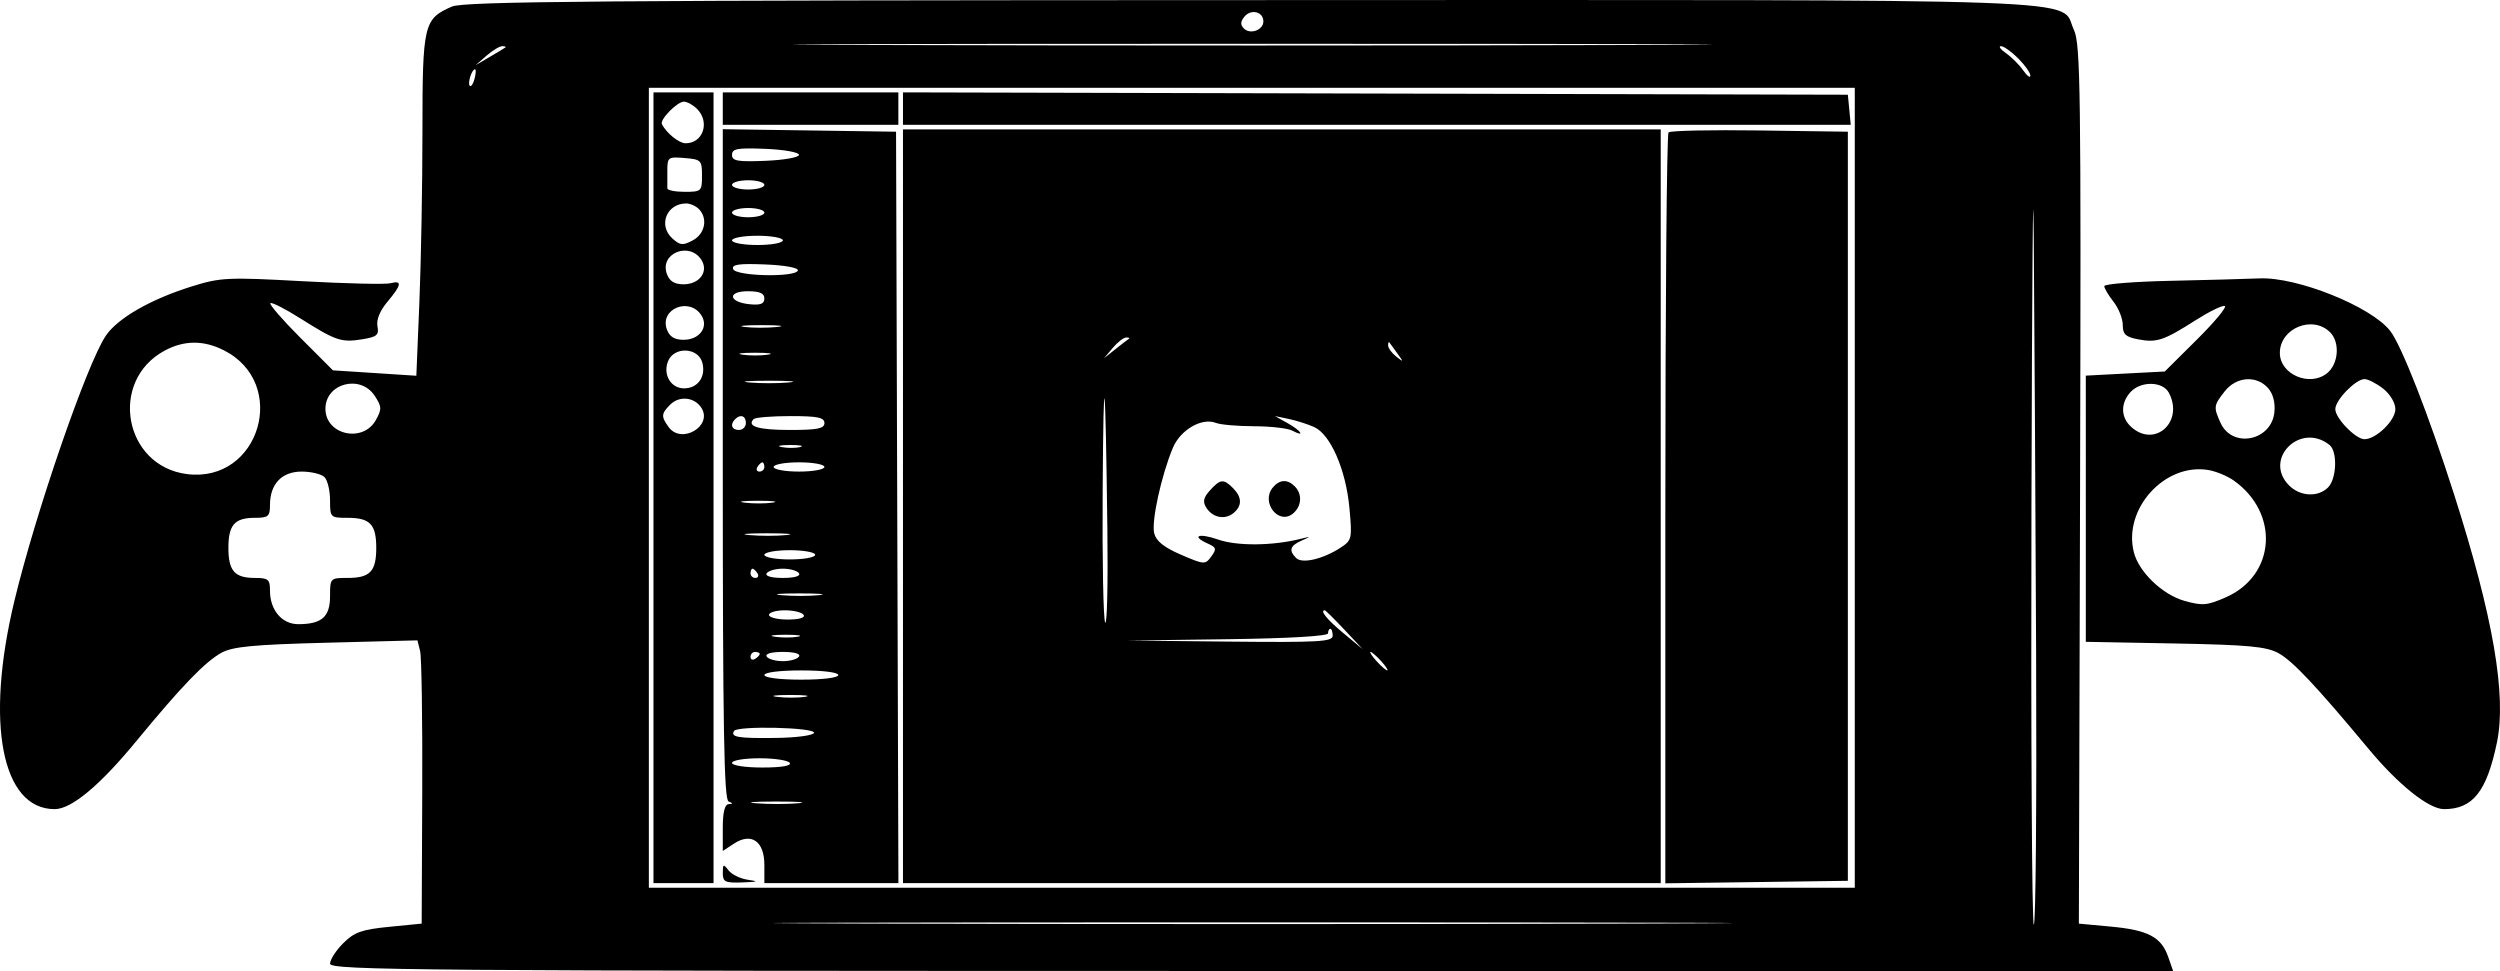 <svg width="1344" height="522" viewBox="0 0 1344 522" fill="none" xmlns="http://www.w3.org/2000/svg">
<path fill-rule="evenodd" clip-rule="evenodd" d="M242.956 3.532C227.789 10.137 227.113 13.001 227.106 70.741C227.101 99.491 226.361 140.784 225.459 162.508L223.824 202.002L201.402 200.548L178.982 199.093L161.555 181.655C151.972 172.064 144.679 163.667 145.35 162.996C146.02 162.322 153.234 165.979 161.381 171.12C180.572 183.228 183.446 184.205 194.626 182.418C202.632 181.135 203.821 180.128 202.917 175.398C202.254 171.927 204.246 167.035 208.278 162.242C215.928 153.141 216.35 150.586 209.919 152.269C207.294 152.958 185.917 152.46 162.417 151.168C122.49 148.973 118.605 149.154 103.23 153.934C81.056 160.83 63.201 171.075 56.845 180.549C46.651 195.747 19.146 275.572 7.718 323.128C-8.047 388.741 0.91 434.993 29.385 434.993C38.395 434.993 53.636 422.308 73.217 398.513C97.579 368.911 110.165 355.845 119.062 350.925C125.029 347.624 136.271 346.55 175.462 345.531L224.411 344.258L225.859 350.047C226.654 353.229 227.168 387.493 226.999 426.188L226.693 496.539L209.137 498.272C194.412 499.724 190.441 501.143 184.506 507.082C180.617 510.975 177.435 515.924 177.435 518.08C177.435 521.637 223.395 522 672.849 522H1168.26L1165.62 514.411C1161.91 503.748 1154.83 500.005 1134.91 498.153L1117.6 496.542L1118.25 260.488C1118.82 49.171 1118.48 23.561 1114.95 16.118C1106.7 -1.275 1140.43 -0.05 672.603 0.057C322.717 0.139 249.387 0.731 242.956 3.532ZM679.188 11.49C679.188 16.173 672.123 18.744 668.693 15.31C666.738 13.354 666.835 11.574 669.041 8.914C672.59 4.636 679.188 6.312 679.188 11.49ZM873.751 24.198C764.225 24.556 584.264 24.556 473.839 24.198C363.414 23.84 453.026 23.546 672.978 23.546C892.929 23.546 983.277 23.84 873.751 24.198ZM271.618 25.572C271.049 25.985 267.229 28.289 263.13 30.691L255.678 35.059L261.543 29.938C264.767 27.123 268.587 24.819 270.028 24.819C271.471 24.819 272.187 25.157 271.618 25.572ZM1084.97 31.372C1088.57 34.977 1091.52 39.14 1091.52 40.627C1091.52 42.111 1089.81 40.878 1087.71 37.885C1085.61 34.892 1081.45 30.728 1078.46 28.63C1075.47 26.534 1074.24 24.819 1075.72 24.819C1077.21 24.819 1081.37 27.767 1084.97 31.372ZM255.129 42.32C254.402 45.107 253.252 46.834 252.571 46.156C251.227 44.811 253.602 37.249 255.368 37.249C255.966 37.249 255.86 39.531 255.129 42.32ZM997.13 262.223V477.254H672.978H348.826V262.223V47.192H672.978H997.13V262.223ZM1094.62 352.337C1094.96 431.98 1094.41 497.141 1093.38 497.141C1092.36 497.141 1091.78 395.622 1092.11 271.545C1092.43 147.469 1092.98 82.306 1093.34 126.741C1093.7 171.177 1094.28 272.696 1094.62 352.337ZM351.309 262.223V474.768H367.455H383.6V262.223V49.678H367.455H351.309V262.223ZM388.568 58.379V67.079H435.763H482.957V58.379V49.678H435.763H388.568V58.379ZM485.441 58.366V67.079H740.2H994.962L994.182 59L993.404 50.921L739.423 50.287L485.441 49.656V58.366ZM374.73 58.555C381.8 65.63 378.009 77.023 368.585 77.023C365.023 77.023 358.23 71.534 355.833 66.719C354.62 64.283 364.062 54.65 367.664 54.65C369.402 54.65 372.582 56.407 374.73 58.555ZM388.568 249.532C388.568 391.266 389.229 429.875 391.673 430.862C394.157 431.864 394.157 432.154 391.673 432.311C389.626 432.44 388.568 436.766 388.568 444.994V457.481L394.612 453.518C403.946 447.398 410.924 452.27 410.924 464.911V474.768H446.955H482.987L482.351 272.788L481.716 70.808L435.142 70.132L388.568 69.456V249.532ZM485.441 272.167V474.768H689.123H892.805V272.167V69.565H689.123H485.441V272.167ZM896.998 71.171C896.057 72.111 895.289 163.329 895.289 273.877V474.872L944.347 474.199L993.404 473.525V272.167V70.808L946.056 70.135C920.012 69.764 897.937 70.232 896.998 71.171ZM429.553 83.238C429.553 84.605 421.451 86.052 411.545 86.455C396.445 87.066 393.536 86.547 393.536 83.238C393.536 79.929 396.445 79.409 411.545 80.021C421.451 80.424 429.553 81.871 429.553 83.238ZM377.391 94.424C377.391 102.822 377.065 103.125 368.076 103.125C362.954 103.125 358.761 102.285 358.761 101.261C358.761 100.236 358.761 95.973 358.761 91.789C358.761 84.518 359.174 84.215 368.076 84.953C376.919 85.684 377.391 86.164 377.391 94.424ZM410.924 99.396C410.924 100.763 407.011 101.882 402.23 101.882C397.448 101.882 393.536 100.763 393.536 99.396C393.536 98.029 397.448 96.91 402.23 96.91C407.011 96.91 410.924 98.029 410.924 99.396ZM375.652 112.323C380.662 117.337 379.085 125.66 372.448 129.215C367.077 132.091 365.627 131.952 361.454 128.173C353.726 121.175 358.309 109.482 368.821 109.377C370.94 109.357 374.013 110.682 375.652 112.323ZM410.924 114.312C410.924 115.679 407.011 116.798 402.23 116.798C397.448 116.798 393.536 115.679 393.536 114.312C393.536 112.944 397.448 111.826 402.23 111.826C407.011 111.826 410.924 112.944 410.924 114.312ZM420.859 129.227C420.859 130.594 414.712 131.713 407.198 131.713C399.684 131.713 393.536 130.594 393.536 129.227C393.536 127.86 399.684 126.741 407.198 126.741C414.712 126.741 420.859 127.86 420.859 129.227ZM377.125 139.792C381.054 146.067 376.042 152.843 367.47 152.843C362.611 152.843 359.968 151.21 358.53 147.322C354.417 136.19 370.731 129.585 377.125 139.792ZM428.932 145.385C427.971 149.234 395.416 148.545 394.12 144.65C393.29 142.164 397.217 141.597 411.299 142.164C421.875 142.591 429.292 143.946 428.932 145.385ZM1166.66 150.974C1147.19 151.394 1131.26 152.674 1131.26 153.82C1131.26 154.964 1133.5 158.745 1136.23 162.222C1138.96 165.698 1141.2 171.318 1141.2 174.709C1141.2 179.743 1142.74 181.168 1149.56 182.448C1159.53 184.32 1163.19 183.094 1180.45 172.096C1187.7 167.483 1194.71 164.065 1196.03 164.505C1197.35 164.947 1190.63 173.049 1181.11 182.51L1163.78 199.712L1142.56 200.826L1121.33 201.942V273.492V345.043L1169.14 345.933C1208.48 346.667 1218.36 347.584 1224.85 351.104C1232.48 355.243 1245.28 368.841 1273.41 402.677C1289.42 421.94 1305.78 434.993 1313.91 434.993C1329.38 434.993 1336.88 425.542 1342.36 399.122C1347.61 373.785 1340.33 331.56 1319.37 265.952C1305.71 223.157 1291.01 185.58 1284.91 177.819C1274.62 164.726 1234.88 148.789 1214.7 149.661C1207.75 149.962 1186.12 150.554 1166.66 150.974ZM410.924 160.457C410.924 163.331 408.867 164.142 403.042 163.565C391.656 162.441 390.799 156.572 402.024 156.572C408.44 156.572 410.924 157.656 410.924 160.457ZM377.125 169.623C381.054 175.897 376.042 182.674 367.47 182.674C362.611 182.674 359.968 181.041 358.53 177.153C354.417 166.021 370.731 159.416 377.125 169.623ZM417.7 175.788C412.546 176.325 404.721 176.318 400.312 175.768C395.901 175.219 400.119 174.779 409.682 174.789C419.245 174.801 422.851 175.249 417.7 175.788ZM1252.69 178.657C1258.11 184.086 1257.2 195.745 1250.97 200.697C1241.59 208.145 1225.65 201.249 1225.65 189.746C1225.65 176.442 1243.25 169.218 1252.69 178.657ZM606.948 182.08C606.379 182.435 603.117 184.954 599.702 187.673L593.492 192.618L598.224 187.024C600.827 183.947 604.086 181.431 605.47 181.431C606.851 181.431 607.516 181.722 606.948 182.08ZM120.255 188.272C155.589 206.037 139.654 259.827 100.525 254.875C66.505 250.569 58.286 204.637 88.639 188.434C99.037 182.88 109.43 182.828 120.255 188.272ZM751.303 190.132C754.674 194.731 754.622 194.848 750.6 191.693C748.211 189.816 746.254 187.111 746.254 185.684C746.254 184.258 746.569 183.554 746.956 184.123C747.344 184.695 749.299 187.397 751.303 190.132ZM377.622 195.136C379.509 202.671 375.091 208.776 367.748 208.776C360.756 208.776 356.387 201.599 359.029 194.452C362.115 186.107 375.481 186.599 377.622 195.136ZM412.787 190.669C409.031 191.238 402.881 191.238 399.125 190.669C395.369 190.099 398.442 189.635 405.956 189.635C413.47 189.635 416.542 190.099 412.787 190.669ZM595.33 284.989C595.685 313.92 595.154 336.293 594.15 334.707C593.147 333.123 592.533 301.065 592.789 263.466C593.281 190.616 594.272 199.021 595.33 284.989ZM423.964 205.624C418.157 206.148 408.658 206.148 402.851 205.624C397.043 205.102 401.795 204.672 413.408 204.672C425.02 204.672 429.772 205.102 423.964 205.624ZM1219.23 208.542C1221.95 211.555 1223.23 216.286 1222.72 221.516C1221.22 237.018 1200.12 241.282 1193.78 227.363C1189.92 218.864 1190.03 217.976 1196.03 210.355C1202.21 202.479 1212.99 201.639 1219.23 208.542ZM1281.2 208.957C1284.96 211.916 1287.75 216.599 1287.75 219.963C1287.75 226.048 1277.41 236.121 1271.16 236.121C1266.4 236.121 1255.46 224.86 1255.46 219.963C1255.46 215.065 1266.4 203.804 1271.16 203.804C1273.08 203.804 1277.6 206.124 1281.2 208.957ZM201.447 212.791C205.26 218.615 205.322 219.975 202.048 225.842C195.083 238.316 174.951 233.794 174.951 219.754C174.951 206.051 193.794 201.1 201.447 212.791ZM1165.95 211.098C1174.27 226.657 1158.48 241.055 1145.74 229.521C1140.09 224.405 1139.92 216.8 1145.31 210.837C1150.81 204.759 1162.64 204.908 1165.95 211.098ZM377.125 219.341C383.223 229.078 366.332 238.99 359.521 229.668C355.333 223.935 355.433 222.406 360.314 217.521C365.247 212.582 373.446 213.469 377.125 219.341ZM400.988 227.42C400.988 229.471 399.311 231.149 397.262 231.149C393.382 231.149 392.334 228.208 395.193 225.35C398.049 222.488 400.988 223.537 400.988 227.42ZM443.215 227.42C443.215 230.401 439.506 231.149 424.732 231.149C407.652 231.149 401.251 229.228 405.196 225.28C406.07 224.407 414.98 223.691 425 223.691C439.536 223.691 443.215 224.445 443.215 227.42ZM706.511 229.588C715.284 233.551 723.533 252.453 725.438 272.96C726.976 289.516 726.775 290.438 720.808 294.351C711.352 300.553 700.035 303.223 696.826 300.011C692.723 295.904 693.488 293.404 699.68 290.662C705.003 288.303 704.973 288.258 699.059 289.725C684.006 293.461 665.124 293.615 654.969 290.087C644.328 286.391 640.073 288.114 649.475 292.312C653.901 294.289 654.115 295.151 651.176 299.173C647.925 303.626 647.398 303.593 634.904 298.214C625.766 294.281 621.553 290.913 620.497 286.697C618.91 280.37 624.298 255.692 630.518 240.792C634.581 231.057 646.139 224.355 653.683 227.361C656.097 228.32 665.34 229.126 674.22 229.148C683.1 229.17 692.323 230.229 694.712 231.5C701.901 235.321 699.6 231.612 692.228 227.492L685.397 223.677L692.849 225.23C696.948 226.085 703.095 228.047 706.511 229.588ZM1252.35 239.216C1256.73 242.719 1256.22 257.38 1251.56 262.046C1246.18 267.426 1236.57 266.939 1230.62 260.98C1216.49 246.84 1236.65 226.645 1252.35 239.216ZM430.204 240.315C427.829 240.936 423.358 240.959 420.268 240.364C417.178 239.77 419.121 239.261 424.585 239.233C430.05 239.206 432.578 239.693 430.204 240.315ZM410.924 251.036C410.924 252.404 409.739 253.522 408.293 253.522C406.847 253.522 406.353 252.404 407.198 251.036C408.042 249.669 409.225 248.55 409.828 248.55C410.432 248.55 410.924 249.669 410.924 251.036ZM443.215 251.036C443.215 252.404 437.067 253.522 429.553 253.522C422.039 253.522 415.891 252.404 415.891 251.036C415.891 249.669 422.039 248.55 429.553 248.55C437.067 248.55 443.215 249.669 443.215 251.036ZM1200.81 258.293C1225.61 275.813 1223.44 309.231 1196.73 321.054C1186.64 325.524 1184.09 325.75 1174.41 323.038C1162.53 319.71 1149.81 307.491 1147.14 296.844C1141.3 273.571 1163.75 248.789 1187.15 252.67C1191.25 253.348 1197.4 255.879 1200.81 258.293ZM174.454 256.505C176.093 258.146 177.435 263.739 177.435 268.935C177.435 278.215 177.601 278.381 186.874 278.381C198.933 278.381 202.274 281.886 202.274 294.54C202.274 307.193 198.933 310.698 186.874 310.698C177.532 310.698 177.435 310.8 177.435 320.555C177.435 331.629 172.961 335.557 160.35 335.557C151.562 335.557 145.144 327.978 145.144 317.601C145.144 311.449 144.252 310.698 136.947 310.698C126.137 310.698 122.788 306.877 122.788 294.54C122.788 282.202 126.137 278.381 136.947 278.381C144.252 278.381 145.144 277.631 145.144 271.478C145.144 260.199 151.478 253.522 162.176 253.522C167.29 253.522 172.815 254.865 174.454 256.505ZM650.491 263.613C646.946 267.53 646.482 269.713 648.509 272.935C651.902 278.324 658.551 279.624 663.161 275.796C667.839 271.913 667.734 267.274 662.866 262.399C657.766 257.298 656.047 257.467 650.491 263.613ZM684.255 262.104C677.677 270.034 687.382 282.5 695.124 276.069C699.797 272.186 700.226 265.629 696.078 261.477C692.097 257.492 687.894 257.714 684.255 262.104ZM415.315 270.215C411.582 270.782 404.875 270.792 400.412 270.24C395.948 269.686 399.001 269.221 407.198 269.208C415.395 269.193 419.049 269.646 415.315 270.215ZM422.787 287.646C417.7 288.181 408.758 288.188 402.915 287.661C397.073 287.137 401.236 286.699 412.166 286.692C423.095 286.682 427.874 287.112 422.787 287.646ZM438.247 298.269C438.247 299.636 432.099 300.754 424.585 300.754C417.071 300.754 410.924 299.636 410.924 298.269C410.924 296.901 417.071 295.783 424.585 295.783C432.099 295.783 438.247 296.901 438.247 298.269ZM407.198 308.212C408.042 309.579 407.548 310.698 406.102 310.698C404.657 310.698 403.472 309.579 403.472 308.212C403.472 306.845 403.964 305.726 404.567 305.726C405.171 305.726 406.353 306.845 407.198 308.212ZM429.553 308.212C430.482 309.716 427.047 310.698 420.859 310.698C414.672 310.698 411.237 309.716 412.166 308.212C413.01 306.845 416.922 305.726 420.859 305.726C424.796 305.726 428.709 306.845 429.553 308.212ZM440.174 319.963C435.087 320.498 426.145 320.505 420.303 319.978C414.461 319.453 418.624 319.016 429.553 319.008C440.482 318.999 445.261 319.429 440.174 319.963ZM432.037 330.585C432.964 332.087 429.578 333.071 423.49 333.071C417.946 333.071 413.408 331.953 413.408 330.585C413.408 329.218 417.253 328.099 421.955 328.099C426.657 328.099 431.192 329.218 432.037 330.585ZM722.773 338.55L732.592 349.001L722.246 340.415C713.438 333.106 709.362 328.099 712.216 328.099C712.621 328.099 717.373 332.803 722.773 338.55ZM716.446 341.772C716.446 344.991 708.903 345.424 661.179 344.931L605.912 344.36L659.937 343.639C693.093 343.196 713.963 341.976 713.963 340.479C713.963 339.139 714.521 338.043 715.204 338.043C715.888 338.043 716.446 339.721 716.446 341.772ZM428.967 342.279C425.912 342.868 420.323 342.883 416.547 342.314C412.772 341.742 415.271 341.26 422.101 341.24C428.932 341.223 432.022 341.69 428.967 342.279ZM408.44 351.569C408.44 352.173 407.322 353.356 405.956 354.201C404.59 355.047 403.472 354.552 403.472 353.105C403.472 351.658 404.59 350.473 405.956 350.473C407.322 350.473 408.44 350.965 408.44 351.569ZM429.553 352.958C428.709 354.326 424.796 355.444 420.859 355.444C416.922 355.444 413.01 354.326 412.166 352.958C411.237 351.455 414.672 350.473 420.859 350.473C427.047 350.473 430.482 351.455 429.553 352.958ZM742.528 355.444C744.999 358.179 746.465 360.416 745.782 360.416C745.099 360.416 742.515 358.179 740.044 355.444C737.572 352.71 736.107 350.473 736.79 350.473C737.473 350.473 740.056 352.71 742.528 355.444ZM450.666 362.902C450.666 364.351 442.388 365.388 430.795 365.388C419.203 365.388 410.924 364.351 410.924 362.902C410.924 361.453 419.203 360.416 430.795 360.416C442.388 360.416 450.666 361.453 450.666 362.902ZM432.703 374.623C428.969 375.19 422.263 375.2 417.799 374.648C413.336 374.094 416.388 373.629 424.585 373.616C432.782 373.601 436.436 374.054 432.703 374.623ZM437.606 393.976C437.276 395.348 428.105 396.576 417.133 396.715C396.726 396.979 392.582 396.288 394.637 392.964C396.43 390.058 438.316 391.045 437.606 393.976ZM424.585 410.134C425.549 411.695 420.057 412.62 409.828 412.62C400.623 412.62 393.536 411.539 393.536 410.134C393.536 408.757 400.111 407.648 408.293 407.648C416.411 407.648 423.741 408.767 424.585 410.134ZM429.007 431.839C423.241 432.358 413.182 432.366 406.651 431.851C400.121 431.339 404.838 430.911 417.133 430.904C429.429 430.897 434.772 431.317 429.007 431.839ZM388.568 469.321C388.568 474.131 389.805 474.723 399.125 474.395C407.409 474.104 408.077 473.803 402.23 472.998C398.131 472.434 393.382 470.152 391.673 467.924C388.904 464.31 388.568 464.461 388.568 469.321ZM882.445 496.519C768.137 496.877 580.352 496.877 465.145 496.519C349.938 496.162 443.463 495.868 672.978 495.868C902.492 495.868 996.752 496.162 882.445 496.519Z" fill="black"/>
</svg>
